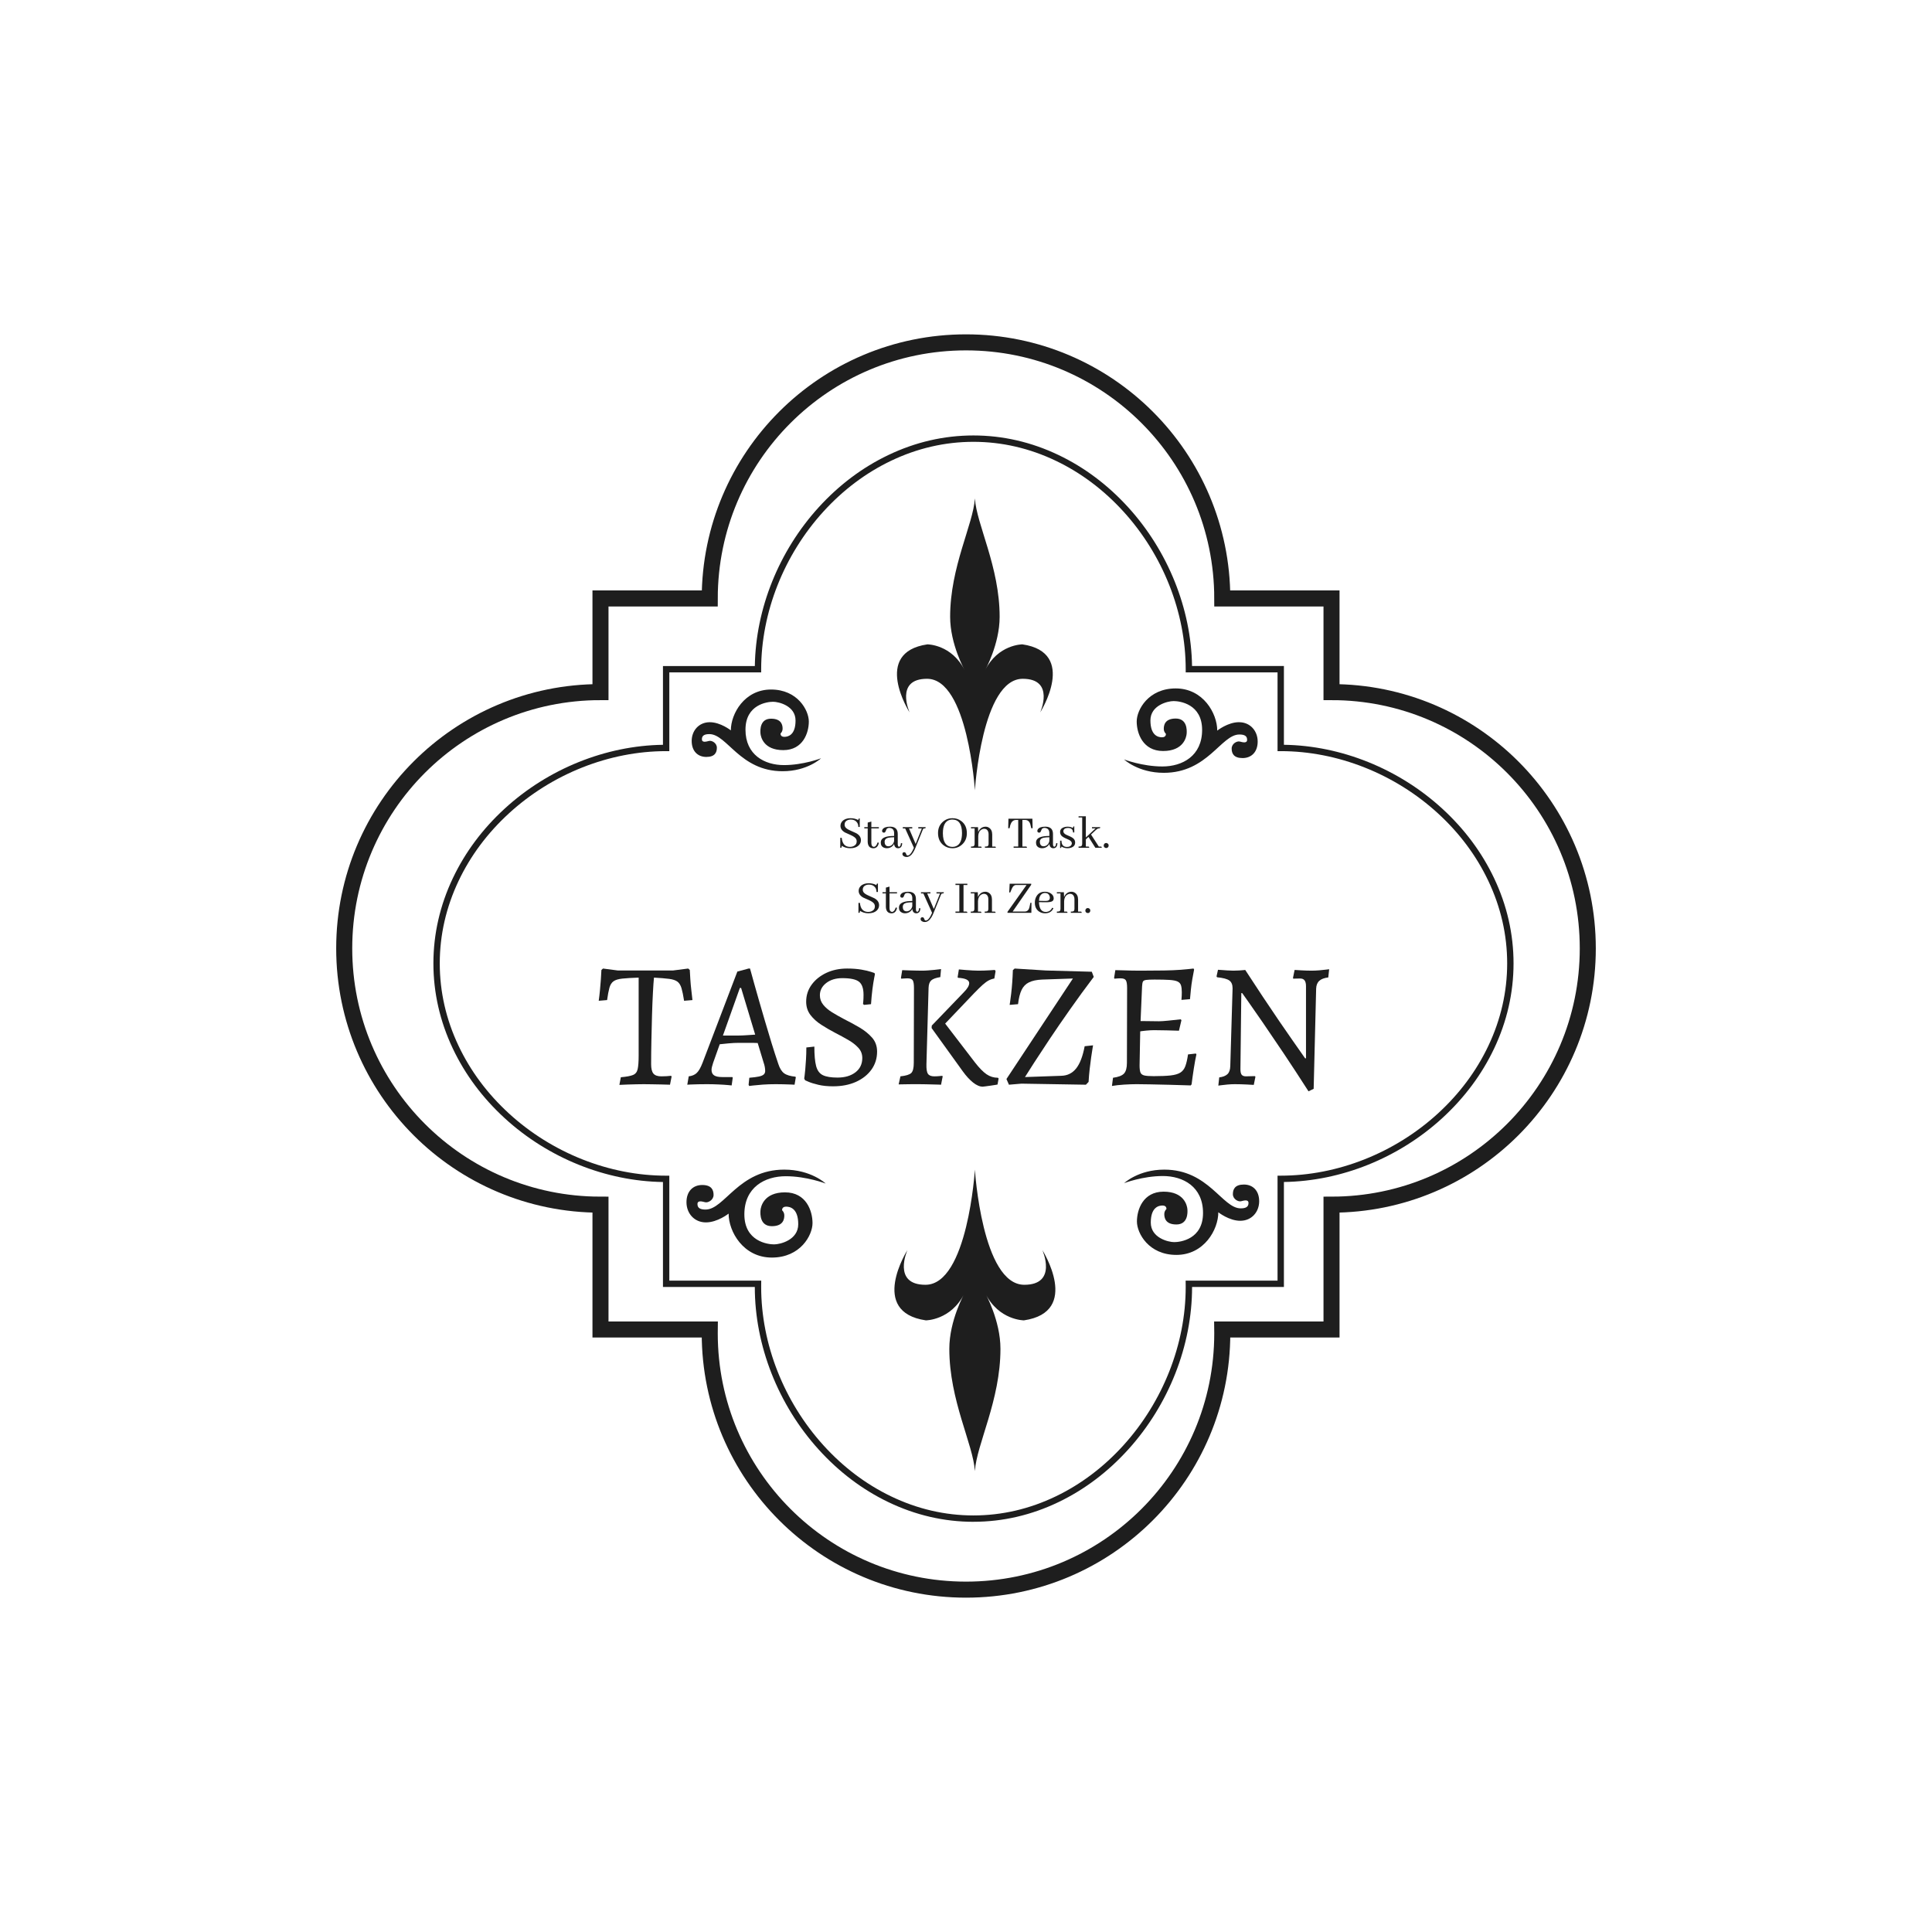 <svg xmlns="http://www.w3.org/2000/svg" version="1.1" xmlns:xlink="http://www.w3.org/1999/xlink" width="1500" height="1500" viewBox="0 0 1500 1500"><rect width="1500" height="1500" x="0" y="0" id="background" stroke="transparent" fill="#ffffff"></rect><svg xml:space="preserve" width="1000" height="1000" data-version="2" data-id="lg_ymGPQGvrprtfWufPf1" viewBox="0 0 569 571" x="250" y="250"><rect width="100%" height="100%" fill="transparent"></rect><path fill="#1e1e1e" d="M287.795 531.9c-13.004 0-25.719-2.948-37.788-8.76-11.449-5.513-21.807-13.336-30.794-23.25-18.013-19.871-28.34-46.137-28.34-72.057v-.039h-40.719v-46.531c-25.405-.367-50.92-10.648-70.208-28.336-9.788-8.977-17.505-19.339-22.94-30.798-5.72-12.062-8.62-24.774-8.62-37.785s2.9-25.722 8.62-37.781c5.435-11.46 13.152-21.818 22.94-30.794 19.285-17.688 44.803-27.966 70.208-28.336v-34.917h40.73c.384-25.427 10.673-51.015 28.353-70.417 8.98-9.854 19.339-17.628 30.788-23.102 12.062-5.777 24.77-8.701 37.77-8.701s25.709 2.924 37.77 8.694c11.45 5.477 21.808 13.247 30.788 23.102 17.68 19.402 27.97 44.99 28.354 70.416h40.726v34.918c25.408.367 50.93 10.648 70.222 28.336 9.791 8.976 17.516 19.338 22.954 30.794 5.724 12.059 8.624 24.77 8.624 37.781s-2.903 25.723-8.624 37.781c-5.438 11.46-13.16 21.822-22.95 30.798-19.296 17.688-44.818 27.97-70.223 28.336v46.532h-40.715v.039c0 25.923-10.33 52.185-28.34 72.056-8.987 9.915-19.345 17.737-30.794 23.25-12.073 5.813-24.788 8.761-37.788 8.761Zm-134.82-106.927h40.748l-.018 1.428q-.01.713-.01 1.432c0 25.229 10.062 50.803 27.61 70.163 8.74 9.643 18.809 17.247 29.926 22.6 11.688 5.63 23.99 8.483 36.564 8.483 12.574 0 24.88-2.853 36.565-8.482 11.117-5.354 21.186-12.958 29.926-22.601 17.547-19.36 27.61-44.934 27.61-70.163q0-.716-.011-1.432l-.018-1.428h40.744v-46.521h1.411c25.176 0 50.591-10.063 69.729-27.606 9.523-8.73 17.028-18.8 22.308-29.927 5.541-11.678 8.352-23.983 8.352-36.575s-2.81-24.893-8.352-36.571c-5.28-11.128-12.785-21.198-22.308-29.923-19.138-17.544-44.553-27.603-69.729-27.603h-1.41v-34.906h-40.713v-1.411c-.018-25.194-10.087-50.683-27.63-69.93-8.733-9.583-18.8-17.141-29.92-22.46-11.681-5.587-23.98-8.419-36.554-8.419-12.574 0-24.876 2.832-36.554 8.42-11.117 5.318-21.183 12.873-29.92 22.459-17.542 19.247-27.612 44.736-27.63 69.93v1.41h-40.719v34.907h-1.41c-25.173 0-50.581 10.063-69.712 27.603-9.52 8.729-17.021 18.795-22.298 29.923-5.537 11.678-8.348 23.983-8.348 36.575s2.808 24.893 8.348 36.575c5.277 11.127 12.779 21.197 22.298 29.926 19.13 17.544 44.54 27.606 69.711 27.606h1.411z"></path><path fill="none" stroke="#1e1e1e" stroke-width="7.11" d="M560.152 277.688c0 62.746-50.865 113.615-113.61 113.615v55.337H398.1q.012.86.012 1.725c0 62.745-50.865 113.61-113.61 113.61-62.746 0-113.61-50.865-113.61-113.61q0-.869.01-1.725h-48.445v-55.337c-62.745 0-113.61-50.87-113.61-113.615s50.865-113.61 113.61-113.61v-41.522h48.434c.044-62.71 50.893-113.532 113.61-113.532 62.718 0 113.568 50.822 113.611 113.532h48.43v41.522c62.745 0 113.61 50.865 113.61 113.61"></path><path fill="#1e1e1e" d="m130.84 338.205.64-3.39q3.71-.32 5.37-.99 1.66-.67 2.09-2.61.44-1.93.44-6.12v-34.45q-4.59.16-7.23.44-2.65.28-3.91 1.18-1.27.91-1.82 2.89-.55 1.97-1.03 5.45l-3.71.31q.32-2.29.55-4.74.24-2.44.4-4.77.16-2.34.24-4.15l.71-.63 6.55.86h24.49l6.72-.86.71.63q.08 1.81.24 4.15.15 2.33.43 4.7t.51 4.5l-3.71.31q-.55-3.55-1.14-5.56-.6-2.02-1.82-2.93-1.23-.91-3.67-1.22-2.45-.32-6.72-.56-.24 2.37-.47 6.8-.24 4.42-.4 9.91-.16 5.49-.27 11.18-.12 5.69-.12 10.51 0 2.92 1.02 4.15 1.03 1.22 3.48 1.22 2.37 0 4.34-.24l.24.32-.71 3.63q-1.66-.08-3.87-.11-2.21-.04-4.31-.08-2.09-.04-3.43-.04-1.27 0-3.2.04-1.94.04-3.95.11-2.02.08-3.68.16"></path><rect width="41.55" height="51.58" x="-20.77" y="-25.79" fill="none" rx="0" ry="0" transform="translate(142.96 312.92)"></rect><path fill="#1e1e1e" d="m188.36 338.685-.24-.56.32-3.08q2.76-.23 4.26-.55 1.5-.32 2.13-.91.64-.59.64-1.54 0-.79-.16-1.74t-.55-2.05l-2.61-8.61q-1.42-.08-3.99-.08h-4.23q-2.29 0-4.78.24-2.49.23-3.83.39l-2.92 8.22q-.71 2.13-.71 3.08 0 1.74 1.14 2.49 1.15.75 3.6.75h4.5l.16.31-.48 3.4-1.65-.16q-1.66-.16-4.19-.27-2.53-.12-5.14-.12-1.89 0-3.91.04-2.01.04-3.39.11l-1.39.08.64-3.71q2.21-.24 3.55-1.5 1.34-1.26 2.61-4.58l15.4-40.37 4.98-1.34h.63l.52 1.85q.51 1.86 1.42 5.14.91 3.28 2.13 7.5 1.22 4.23 2.61 8.97 1.38 4.74 2.88 9.6 1.5 4.86 3 9.28.95 2.92 2.57 4.11 1.62 1.18 5.02 1.5l.15.31-.55 3.24-1.54-.08q-1.54-.07-3.51-.11-1.98-.04-3.32-.04-3 0-5.73.19-2.73.2-4.38.4zm-11.62-22.36h6.96q1.58 0 3.79-.16t3.55-.24l-6.24-20.69h-.55Z"></path><rect width="48.11" height="52.06" x="-24.05" y="-26.03" fill="none" rx="0" ry="0" transform="translate(185.5 313.15)"></rect><path fill="#1e1e1e" d="M225.57 338.835q-3.72 0-6.52-.67-2.81-.67-4.35-1.34l-1.54-.67-.39-.79.16-1.07q.15-1.06.31-2.92.16-1.86.32-4.39.16-2.52.16-5.37l3.55-.39q0 5.69.79 8.65t3 4.03q2.21 1.06 6.48 1.06 4.9 0 7.94-2.33t3.04-6.36q0-2.6-1.74-4.5-1.73-1.9-4.46-3.48t-5.81-3.16q-3.16-1.65-6.12-3.55t-4.86-4.38q-1.89-2.49-1.89-5.89 0-4.19 2.41-7.51 2.41-3.31 6.51-5.25 4.11-1.93 9.25-1.93 3.55 0 6.28.47 2.72.47 4.26.99l1.54.51.24.47-.35 1.82q-.36 1.82-.76 4.86-.39 3.04-.63 6.68l-3.08.31-.47-.39.12-1.15q.11-1.14.11-2.96 0-4.19-2.01-5.77-2.01-1.58-7.39-1.58-4.34 0-7.15 2.17-2.8 2.18-2.8 5.42 0 2.37 1.5 4.22 1.5 1.86 3.95 3.36 2.45 1.5 5.29 3 3.48 1.74 6.84 3.71 3.35 1.98 5.57 4.51 2.21 2.53 2.21 6.16 0 4.5-2.49 7.98-2.49 3.47-6.87 5.45-4.39 1.97-10.15 1.97"></path><rect width="32.31" height="52.21" x="-16.16" y="-26.11" fill="none" rx="0" ry="0" transform="translate(229.43 313.23)"></rect><path fill="#1e1e1e" d="m269.33 311.905 14.14-14.7q2.45-2.45 2.45-4.11 0-1.02-1.22-1.62-1.23-.59-3.76-.75l-.15-.31.55-3.4.91.08q.91.08 2.33.2 1.42.12 2.88.19 1.46.08 2.57.08 1.18 0 2.45-.04 1.26-.04 2.37-.11 1.1-.08 1.78-.12l.67-.04.31.55-.55 3.24q-1.34.24-2.53.87-1.18.63-2.68 1.97-1.5 1.35-3.87 3.8l-12.72 13.35 13.27 17.3q2.84 3.63 5.09 5.17 2.26 1.54 5.02 1.54l.32.32-.48 2.68-.87.16q-.87.16-2.09.32-1.22.16-2.25.31-1.03.16-1.34.16-1.98 0-4.27-1.81-2.29-1.82-4.58-4.98l-13.83-19.2Zm-7.9-16.67q0-2.53-.55-3.4-.55-.87-2.37-.87-.71 0-1.7.08l-.99.08-.16-.32.56-3.47.91.04q.9.04 2.33.08 1.42.03 2.92.07 1.5.04 2.61.04 1.26 0 2.72-.11 1.46-.12 2.77-.24 1.3-.12 2.13-.24l.83-.12-.32 3.56q-2.92.47-4.03 1.46-1.1.99-1.18 3.28l-.95 33.89q-.08 3.16.67 4.26.75 1.11 2.81 1.11 1.18 0 2.37-.12l1.18-.12.16.32-.71 3.63-.99-.04q-.99-.04-2.57-.07l-3.19-.08q-1.62-.04-2.97-.04h-3.08q-1.58 0-2.96.04t-2.21.04h-.83l.79-3.56q3.71-.39 4.82-1.5 1.1-1.11 1.1-4.5Z"></path><rect width="44.32" height="52.14" x="-22.16" y="-26.07" fill="none" rx="0" ry="0" transform="translate(277.3 313.43)"></rect><path fill="#1e1e1e" d="m303.54 338.125-1.11-2.52 29.47-44.56-13.67.47q-3.63.16-5.8 1.23-2.18 1.06-3.28 3.36-1.11 2.29-1.58 6.32l-3.72.31.2-1.34q.2-1.34.48-3.64.27-2.29.47-5.01.2-2.73.28-5.41l.79-.71 13.82.86 20.38.56.87 2.29q-5.61 7.42-10.58 14.5-4.98 7.07-9.01 13.11-4.03 6.04-6.83 10.39-2.81 4.34-4.07 6.4l16.04-.56q4.1-.08 6.63-3.24 2.53-3.16 3.79-9.87l3.72-.4-.24 1.43q-.24 1.42-.59 3.83-.36 2.41-.67 5.25-.32 2.85-.48 5.69l-1.18 1.26-28.6-.47Z"></path><rect width="38.71" height="51.5" x="-19.36" y="-25.75" fill="none" rx="0" ry="0" transform="translate(322.29 312.88)"></rect><path fill="#1e1e1e" d="m349.2 338.685.47-3.64q3.56-.47 4.86-1.85 1.31-1.39 1.31-4.78l.08-33.18q0-2.53-.56-3.4-.55-.87-2.37-.87-.47 0-1.26.04t-1.42.12l-.16-.32.55-3.47q1.34 0 3.24.08 1.9.07 3.95.11 2.05.04 3.79.04 6.32 0 10.63-.08 4.3-.07 7.38-.31 3.09-.24 5.69-.55l.24.47q-.4 1.9-.79 4.23-.4 2.33-.63 4.62-.24 2.29-.4 4.26l-3.79.32q.08-.71.12-1.78.04-1.06.04-1.62 0-1.89-.36-3.04-.35-1.14-1.5-1.7-1.14-.55-3.59-.71-2.45-.16-6.64-.16-2.53 0-3.71.16-1.19.16-1.46.79-.28.63-.36 2.13l-.79 18.41-.31 16.59q0 2.13.39 3.12.4.99 1.7 1.31 1.3.31 4.15.31 4.66 0 7.5-.31 2.85-.32 4.35-1.27 1.5-.95 2.21-2.88.71-1.94 1.18-5.18l3.48-.39.24.39q-.56 2.45-1.15 6.24-.59 3.8-.99 7.04l-.39.47q-4.74-.16-9.44-.28-4.7-.12-8.49-.19-3.8-.08-6.01-.08-2.45 0-5.57.19-3.12.2-5.41.6m11.46-24.02.71-4.74h2.13q1.58 0 3.4.04 1.81.04 3.16.04 1.34 0 4.14-.28 2.81-.27 5.49-.59l.32.4-1.11 4.66q-2.21-.08-5.49-.16-3.27-.08-5.57-.08-1.5 0-3.51.2-2.02.19-3.67.51"></path><rect width="37.45" height="52.06" x="-18.73" y="-26.03" fill="none" rx="0" ry="0" transform="translate(368.43 313.15)"></rect><path fill="#1e1e1e" d="M436.34 341.055q-5.77-9.01-11.06-16.91-5.3-7.9-9.4-13.86-4.11-5.97-6.52-9.37l-2.41-3.39h-.4l-.39 33.73q0 1.74.55 2.45.56.71 1.9.71.39 0 1.38-.04.99-.04 1.82-.04h.83l.16.32-.72 3.55-.82-.04q-.83-.04-2.1-.12-1.26-.07-2.72-.11-1.47-.04-2.73-.04-1.58 0-3.28.15-1.7.16-2.88.32l-1.19.16.4-3.64q2.45-.31 3.63-1.42 1.19-1.1 1.27-3.55l1.02-34.53q0-2.44-1.46-3.47-1.46-1.03-5.41-1.42l-.24-.4.64-2.92 1.22.08q1.22.08 2.84.2 1.62.11 2.73.11 1.34 0 2.53-.08 1.18-.07 1.97-.15l.79-.08q3.95 6.08 7.78 11.85 3.84 5.76 7.23 10.74 3.4 4.98 6.01 8.69l4.07 5.81 1.46 2.09h.39v-31.99q0-1.74-.63-2.57-.63-.83-1.98-.83-1.02 0-2.01.04l-.99.04-.16-.32.72-3.55.79.04q.79.04 1.97.12 1.19.07 2.45.11 1.26.04 2.29.04 1.66 0 3.48-.15 1.81-.16 3.08-.32l1.26-.16-.39 3.64q-2.69.31-3.99 1.5-1.31 1.18-1.39 3.47l-1.1 44.4Z"></path><rect width="49.93" height="54.12" x="-24.96" y="-27.06" fill="none" rx="0" ry="0" transform="translate(421.04 314.5)"></rect><path fill="#1e1e1e" d="M237.92 229.715q0-1.92-2.07-3.08-.4-.21-2.51-1.14-1.91-.81-2.41-1.67-.25-.47-.25-1.01 0-1.44 1.39-2 .6-.24 1.33-.24 1.81 0 2.75 1.23.63.84.61 2.04h.64v-3.76q-.52 0-.6.32-.04.15-.04.41-1.53-.84-3.44-.84-2.32 0-3.61 1.29-.86.9-.86 2.11 0 1.8 2.02 2.94.36.19 2.45 1.1 1.93.86 2.45 1.74.28.49.28 1.07 0 1.5-1.46 2.17-.69.3-1.53.3-3.29-.04-3.65-4.02h-.65v4.45q.52 0 .61-.3.04-.17.04-.62 1.65 1.09 3.76 1.09 2.47 0 3.82-1.33.93-.94.93-2.25"></path><rect width="9.16" height="13.32" x="-4.58" y="-6.66" fill="none" rx="0" ry="0" transform="translate(233.84 227.13)"></rect><path fill="#1e1e1e" d="M239.42 224.485h1.5v6.06q.15 2.69 2.47 2.77 1.98 0 2.48-2.42v-.05l-.58-.1q-.54 1.78-1.57 1.93-1.16-.04-1.18-1.65v-6.54h3.33v-.53h-3.33v-2.49l-1.62.45v2.04h-1.5Z"></path><rect width="6.45" height="11.85" x="-3.23" y="-5.92" fill="none" rx="0" ry="0" transform="translate(243.15 227.89)"></rect><path fill="#1e1e1e" d="M254.37 233.295q1.66 0 1.83-2 .02-.12.02-.23l-.56-.02q-.15 1.57-.84 1.59-.55-.05-.58-1.12v-4.53q0-3.08-3.07-3.25h-.38q-2.41 0-3.23 1.12-.26.36-.26.73 0 .67.63.77.11.03.21.03.5 0 .73-.63.3-.79.41-.94.41-.54 1.27-.54 2.02.13 2.08 2.21v1.36q-5.05 0-5.78 2.1-.13.41-.13.88 0 1.64 1.44 2.24.58.23 1.23.23 1.57 0 2.64-1.07.39-.41.58-.86.26 1.91 1.76 1.93m-4.27-.86q-1.31 0-1.61-1.31-.07-.3-.07-.66 0-1.44 1.66-1.83.88-.19 2.55-.21v1.71q-.32 1.49-1.57 2.09-.49.21-.96.21"></path><rect width="9.5" height="9.56" x="-4.75" y="-4.78" fill="none" rx="0" ry="0" transform="translate(251.97 229.01)"></rect><path fill="#1e1e1e" d="M258.54 236.495q-.34 0-.51-.51-.24-.65-.46-.8-.19-.13-.45-.13-.68 0-.79.61-.02.08-.02.15 0 .81.94 1.18.43.17.9.17 1.7 0 2.95-2.08.51-.84.99-2l3.18-7.84q.21-.61.47-.69.15-.04.34-.04.43 0 .5-.24.04-.13.04-.32h-3.27v.56h1.57l-2.75 6.87-2.94-6.87h1.44v-.56h-4.19v.56h1.05l3.87 8.57q-1.2 2.83-2.26 3.29-.3.12-.6.12"></path><rect width="10.31" height="13.21" x="-5.16" y="-6.61" fill="none" rx="0" ry="0" transform="translate(261.96 231.06)"></rect><path fill="#1e1e1e" d="M278.54 219.975q-2.58 0-4.42 1.7-2.02 1.87-2.02 4.88 0 3.48 2.38 5.37 1.74 1.37 4 1.37 2.53 0 4.36-1.72 2.04-1.91 2.04-4.94 0-3.54-2.47-5.39-1.68-1.27-3.87-1.27m0 12.72q-3.11 0-3.99-3.33-.3-1.18-.3-2.73 0-5.11 3.09-5.93.54-.13 1.14-.13 4.23.05 4.25 5.98 0 4.68-2.6 5.82-.73.32-1.59.32"></path><rect width="12.78" height="13.32" x="-6.39" y="-6.66" fill="none" rx="0" ry="0" transform="translate(278.99 227.13)"></rect><path fill="#1e1e1e" d="M290.9 232.545h-.97v-4.64q.06-2 1.42-2.88.58-.36 1.18-.36 1.31 0 1.78 1.22.2.5.2 1.12v4.25q0 .99-.56 1.18-.32.11-1.06.11v.54h4.84q0-.47-.32-.52-.09-.02-.22-.02h-1.07v-5.33q0-2.15-1.49-3.07-.68-.41-1.48-.41-1.59 0-2.62 1.27-.39.49-.62 1.1l-.09-2.15h-3.11v.53h1.61v6.77q0 .99-.56 1.18-.32.11-1.05.11v.54h4.72q0-.47-.32-.52-.08-.02-.21-.02"></path><rect width="11.02" height="9.35" x="-5.51" y="-4.67" fill="none" rx="0" ry="0" transform="translate(292.72 228.91)"></rect><path fill="#1e1e1e" d="M311.52 233.085q0-.47-.34-.54-.11-.02-.22-.02h-1.46v-11.77h1.25q1.74 0 2.32 2.1 0 .09.02.13l.34 1.44h.61l-.11-4.23h-10.62l-.1 4.23h.6l.34-1.44q.69-2.1 2.34-2.23h1.16v11.77h-2.04v.56Z"></path><rect width="10.83" height="12.89" x="-5.42" y="-6.45" fill="none" rx="0" ry="0" transform="translate(309.13 227.14)"></rect><path fill="#1e1e1e" d="M323.19 233.295q1.65 0 1.82-2 .03-.12.03-.23l-.56-.02q-.15 1.57-.84 1.59-.56-.05-.58-1.12v-4.53q0-3.08-3.07-3.25h-.39q-2.41 0-3.22 1.12-.26.36-.26.73 0 .67.62.77.11.03.22.03.49 0 .73-.63.3-.79.41-.94.4-.54 1.26-.54 2.02.13 2.09 2.21v1.36q-5.05 0-5.78 2.1-.13.41-.13.88 0 1.64 1.44 2.24.58.23 1.22.23 1.57 0 2.65-1.07.38-.41.58-.86.25 1.91 1.76 1.93m-4.28-.86q-1.31 0-1.61-1.31-.06-.3-.06-.66 0-1.44 1.65-1.83.88-.19 2.56-.21v1.71q-.32 1.49-1.57 2.09-.5.21-.97.21"></path><rect width="9.5" height="9.56" x="-4.75" y="-4.78" fill="none" rx="0" ry="0" transform="translate(320.79 229.01)"></rect><path fill="#1e1e1e" d="M329.22 232.715q1.49 0 2-.9.2-.32.2-.71 0-.9-1.31-1.55-.28-.15-.93-.42-1.76-.74-2.34-1.38-.62-.71-.62-1.65 0-1.49 1.63-2.09.75-.28 1.63-.28 1.42 0 2.45.6 0-.62.3-.7.13-.03.28-.03v2.69h-.56q-.04-1.98-2.19-2-1.61 0-2 .95-.1.25-.1.53 0 .93 1.33 1.57.3.15.94.41 1.74.71 2.32 1.35.63.69.63 1.64 0 1.74-1.85 2.32-.71.23-1.55.23-1.54-.02-2.68-.77 0 .56-.28.64-.13.03-.3.03v-3.27h.6q.04 2.77 2.4 2.79"></path><rect width="6.66" height="9.69" x="-3.33" y="-4.84" fill="none" rx="0" ry="0" transform="translate(330.05 228.95)"></rect><path fill="#1e1e1e" d="M338.59 232.545h-.96v-3.18l1.18-1.09 3.03 4.81h2.85q0-.47-.32-.52-.08-.02-.21-.02h-.78l-3.46-5.33 2.02-1.89q.76-.71 1.14-.79.17-.05.39-.05.47 0 .51-.32.03-.11.03-.21h-3.66v.53h1.61l-4.33 4.02v-9.39h-3.23v.54h1.61v11.6q0 .99-.55 1.18-.33.11-1.06.11v.54h4.73q0-.47-.32-.52-.09-.02-.22-.02"></path><rect width="10.29" height="13.97" x="-5.14" y="-6.99" fill="none" rx="0" ry="0" transform="translate(340.05 226.6)"></rect><path fill="#1e1e1e" d="M347.74 232.095q0-.71-.64-1.01-.22-.11-.45-.11-.71 0-.99.65-.11.23-.11.47 0 .69.63.99.23.11.47.11.69 0 .99-.63.1-.23.1-.47"></path><rect width="2.19" height="2.22" x="-1.09" y="-1.11" fill="none" rx="0" ry="0" transform="translate(347.14 232.59)"></rect><path fill="#1e1e1e" d="M245.97 258.545q0-1.91-2.06-3.07-.41-.21-2.51-1.14-1.91-.81-2.41-1.67-.26-.48-.26-1.01 0-1.44 1.4-2 .6-.24 1.33-.24 1.81 0 2.75 1.23.62.83.6 2.04h.65v-3.76q-.52 0-.6.32-.05.15-.05.41-1.52-.84-3.43-.84-2.32 0-3.61 1.29-.86.9-.86 2.1 0 1.81 2.02 2.95.36.19 2.45 1.09 1.93.86 2.45 1.74.27.5.27 1.08 0 1.5-1.46 2.17-.68.3-1.52.3-3.29-.04-3.65-4.02h-.65v4.45q.52 0 .6-.3.05-.17.05-.63 1.65 1.1 3.76 1.1 2.47 0 3.82-1.33.92-.95.92-2.26"></path><rect width="9.15" height="13.32" x="-4.58" y="-6.66" fill="none" rx="0" ry="0" transform="translate(241.9 255.97)"></rect><path fill="#1e1e1e" d="M247.48 253.325h1.5v6.06q.15 2.69 2.47 2.77 1.98 0 2.47-2.43v-.04l-.58-.11q-.53 1.79-1.57 1.94-1.16-.05-1.18-1.66v-6.53h3.33v-.54h-3.33v-2.49l-1.61.45v2.04h-1.5Z"></path><rect width="6.44" height="11.86" x="-3.22" y="-5.93" fill="none" rx="0" ry="0" transform="translate(251.2 256.73)"></rect><path fill="#1e1e1e" d="M262.43 262.135q1.65 0 1.83-2 .02-.13.02-.23l-.56-.03q-.15 1.57-.84 1.59-.56-.04-.58-1.11v-4.54q0-3.07-3.07-3.24h-.39q-2.4 0-3.22 1.12-.26.36-.26.73 0 .66.63.77.1.02.21.02.49 0 .73-.62.3-.8.41-.95.41-.53 1.27-.53 2.02.13 2.08 2.21v1.35q-5.05 0-5.78 2.11-.13.41-.13.88 0 1.63 1.44 2.23.58.24 1.23.24 1.56 0 2.64-1.07.39-.41.58-.86.26 1.91 1.76 1.93m-4.27-.86q-1.32 0-1.62-1.31-.06-.3-.06-.67 0-1.43 1.65-1.82.88-.19 2.56-.22v1.72q-.32 1.48-1.57 2.09-.49.21-.96.21"></path><rect width="9.5" height="9.56" x="-4.75" y="-4.78" fill="none" rx="0" ry="0" transform="translate(260.03 257.86)"></rect><path fill="#1e1e1e" d="M266.6 265.335q-.35 0-.52-.51-.23-.65-.45-.8-.19-.13-.45-.13-.69 0-.79.6-.03.09-.03.15 0 .82.95 1.19.43.17.9.17 1.7 0 2.95-2.09.51-.83.98-1.99l3.18-7.85q.22-.6.48-.68.15-.05.34-.05.43 0 .49-.23.05-.13.05-.33h-3.27v.56h1.57l-2.75 6.88-2.94-6.88h1.44v-.56h-4.19v.56h1.05l3.87 8.58q-1.21 2.83-2.26 3.28-.3.13-.6.13"></path><rect width="10.32" height="13.22" x="-5.16" y="-6.61" fill="none" rx="0" ry="0" transform="translate(270.02 259.9)"></rect><path fill="#1e1e1e" d="M285.1 261.925q0-.48-.35-.54-.1-.02-.21-.02h-1.14v-11.78h1.7v-.55h-5.27v.55h1.72v11.78h-1.72v.56Z"></path><rect width="5.27" height="12.89" x="-2.63" y="-6.45" fill="none" rx="0" ry="0" transform="translate(282.96 255.98)"></rect><path fill="#1e1e1e" d="M290.79 261.385h-.97v-4.64q.07-2 1.42-2.88.58-.37 1.18-.37 1.31 0 1.79 1.23.19.49.19 1.12v4.25q0 .99-.56 1.18-.32.11-1.05.11v.54h4.83q0-.48-.32-.52-.09-.02-.22-.02h-1.07v-5.33q0-2.15-1.48-3.07-.69-.41-1.48-.41-1.59 0-2.63 1.27-.38.49-.62 1.09l-.08-2.15h-3.12v.54h1.61v6.77q0 .99-.56 1.18-.32.11-1.05.11v.54h4.73q0-.48-.33-.52-.08-.02-.21-.02"></path><rect width="11.02" height="9.35" x="-5.51" y="-4.67" fill="none" rx="0" ry="0" transform="translate(292.61 257.75)"></rect><path fill="#1e1e1e" d="m313.48 261.925.04-4.45h-.47l-.45 2.06q-.45 1.81-2.11 1.83h-5.31l8.23-11.88v-.45h-9.56l-.19 3.88h.43l.84-1.93q.64-1.37 1.74-1.4h4.68l-8.46 11.91v.43Z"></path><rect width="10.63" height="12.89" x="-5.32" y="-6.45" fill="none" rx="0" ry="0" transform="translate(308.7 255.98)"></rect><path fill="#1e1e1e" d="M319.51 253.115q1.51 0 2 1.26.17.41.17.89 0 1.07-1.03 1.31-.53.1-1.52.08l-2.28-.06q.11-2.47 1.61-3.23.5-.25 1.05-.25m3.74 6.74-.53-.19q-.76 1.63-2.43 1.85-.22.02-.41.02-2.26 0-2.84-2.69-.17-.75-.19-1.65l2.58.04q2.62.05 3.37-.49.58-.43.58-1.23 0-1.46-1.48-2.32-1.05-.62-2.43-.62-2.68 0-3.84 2.23-.61 1.16-.61 2.63 0 2.66 1.92 3.95 1.14.75 2.6.75 2.32 0 3.41-1.68.17-.3.3-.6"></path><rect width="8.36" height="9.56" x="-4.18" y="-4.78" fill="none" rx="0" ry="0" transform="translate(319.7 257.86)"></rect><path fill="#1e1e1e" d="M328.97 261.385H328v-4.64q.07-2 1.42-2.88.58-.37 1.18-.37 1.31 0 1.78 1.23.2.49.2 1.12v4.25q0 .99-.56 1.18-.32.11-1.05.11v.54h4.83q0-.48-.32-.52-.09-.02-.22-.02h-1.07v-5.33q0-2.15-1.48-3.07-.69-.41-1.49-.41-1.59 0-2.62 1.27-.38.49-.62 1.09l-.09-2.15h-3.11v.54h1.61v6.77q0 .99-.56 1.18-.32.11-1.05.11v.54h4.72q0-.48-.32-.52-.08-.02-.21-.02"></path><rect width="11.02" height="9.35" x="-5.51" y="-4.67" fill="none" rx="0" ry="0" transform="translate(330.79 257.75)"></rect><path fill="#1e1e1e" d="M339.6 260.935q0-.71-.64-1.01-.22-.11-.45-.11-.71 0-.99.64-.11.24-.11.48 0 .68.62.99.24.1.48.1.68 0 .99-.62.1-.24.1-.47"></path><rect width="2.19" height="2.21" x="-1.09" y="-1.1" fill="none" rx="0" ry="0" transform="translate(339 261.42)"></rect><path fill="#1e1e1e" d="M406.117 398.454c-5.038 0-9.762-3.781-9.762-3.781 0 7.714-6.304 18.903-18.589 18.903-12.285 0-17.492-9.609-17.492-14.808 0-5.2 2.676-13.228 11.817-13.228s10.415 6.15 10.552 7.714c.161 1.782.161 6.828-4.885 6.828s-5.352-3.2-5.352-4.619c0-1.419.943-2.209.943-2.209s.21-1.572-1.733-1.572c-1.733 0-5.2.79-5.2 7.562s7.715 8.665 10.4 8.665 12.76-1.257 12.76-12.914c0-11.656-8.82-16.388-17.8-16.388-8.979 0-17.169 3.152-17.169 3.152s6.304-5.989 17.799-5.989c19.693 0 25.674 17.17 33.864 17.17 2.225 0 3.466-.629 3.466-2.362s-2.047-1.104-3.305-.79c-1.257.314-3.62-.943-3.62-3.152s.944-4.256 4.886-4.256 6.771 2.676 6.771 7.4-3.305 8.666-8.351 8.666Zm-235.22-221.032c4.828 0 9.355 3.623 9.355 3.623 0-7.4 6.041-18.115 17.814-18.115s16.755 9.208 16.755 14.19c0 4.983-2.564 12.678-11.324 12.678s-9.981-5.895-10.112-7.393c-.155-1.707-.155-6.543 4.68-6.543s5.13 3.066 5.13 4.426c0 1.36-.903 2.117-.903 2.117s-.201 1.506 1.66 1.506c1.661 0 4.983-.757 4.983-7.246s-7.393-8.304-9.965-8.304-12.229 1.205-12.229 12.375 8.451 15.697 17.057 15.697c8.606 0 16.454-3.02 16.454-3.02s-6.04 5.74-17.057 5.74c-18.872 0-24.604-16.455-32.452-16.455-2.132 0-3.322.603-3.322 2.264 0 1.66 1.962 1.058 3.167.757 1.205-.302 3.469.904 3.469 3.02s-.904 4.079-4.682 4.079-6.481-2.565-6.481-7.092c0-4.526 3.167-8.304 8.003-8.304m234.649-.013c-4.986 0-9.66 3.741-9.66 3.741-.008-7.642-6.238-18.706-18.403-18.706s-17.302 9.509-17.302 14.654 2.648 13.09 11.694 13.09 10.306-6.086 10.442-7.634c.16-1.763.16-6.757-4.834-6.757s-5.297 3.167-5.297 4.571.934 2.186.934 2.186.207 1.556-1.716 1.556c-1.715 0-5.145-.782-5.145-7.483s7.634-8.575 10.29-8.575 12.628 1.244 12.628 12.779-8.727 16.21-17.613 16.21-16.991-3.112-16.991-3.112 6.238 5.927 17.613 5.927c19.488 0 25.407-16.99 33.512-16.99 2.201 0 3.43.621 3.43 2.336 0 1.715-2.026 1.093-3.27.782-1.245-.311-3.583.933-3.583 3.12s.934 4.211 4.835 4.211 6.7-2.648 6.7-7.323c0-4.674-3.27-8.575-8.264-8.575Zm-236.35 221.754c5.196 0 10.067-3.899 10.067-3.899 0 7.956 6.501 19.494 19.17 19.494 12.67 0 18.031-9.91 18.031-15.271 0-5.362-2.76-13.642-12.187-13.642s-10.74 6.343-10.882 7.956c-.166 1.837-.166 7.041 5.038 7.041s5.52-3.3 5.52-4.763-.973-2.278-.973-2.278-.216-1.621 1.788-1.621c1.787 0 5.361.815 5.361 7.797s-7.955 8.937-10.723 8.937-13.16-1.297-13.16-13.317c0-12.021 9.103-16.9 18.355-16.9 9.261 0 17.707 3.25 17.707 3.25s-6.492-6.177-18.355-6.177c-20.3 0-26.477 17.707-34.923 17.707-2.294 0-3.575-.649-3.575-2.436s2.112-1.139 3.409-.815c1.297.325 3.732-.972 3.732-3.25s-.972-4.39-5.037-4.39-6.975 2.769-6.975 7.64c0 4.872 3.408 8.937 8.612 8.937m98.034-240.991c18.126 0 21.214 49.425 21.214 49.425s3.087-49.425 21.212-49.425c14.443 0 7.734 14.916 7.734 14.916s16.826-26.562-7.902-30.184c0 0-10.79 0-16.536 11.508 0 0 6.465-11.523 6.465-23.719 0-22.176-10.255-40.974-10.973-52.482-.719 11.508-10.974 30.291-10.974 52.482 0 12.196 6.465 23.72 6.465 23.72-5.746-11.509-16.536-11.509-16.536-11.509-24.743 3.638-7.901 30.184-7.901 30.184s-6.725-14.916 7.733-14.916m43.121 268.652c-18.722 0-21.91-51.052-21.91-51.052s-3.19 51.052-21.912 51.052c-14.917 0-7.987-15.407-7.987-15.407s-17.38 27.436 8.161 31.177c0 0 11.145 0 17.08-11.887 0 0-6.677 11.903-6.677 24.5 0 22.906 10.592 42.322 11.334 54.21.742-11.888 11.335-31.289 11.335-54.21 0-12.597-6.678-24.5-6.678-24.5 5.936 11.887 17.08 11.887 17.08 11.887 25.558-3.757 8.162-31.177 8.162-31.177s6.946 15.407-7.988 15.407"></path></svg></svg>